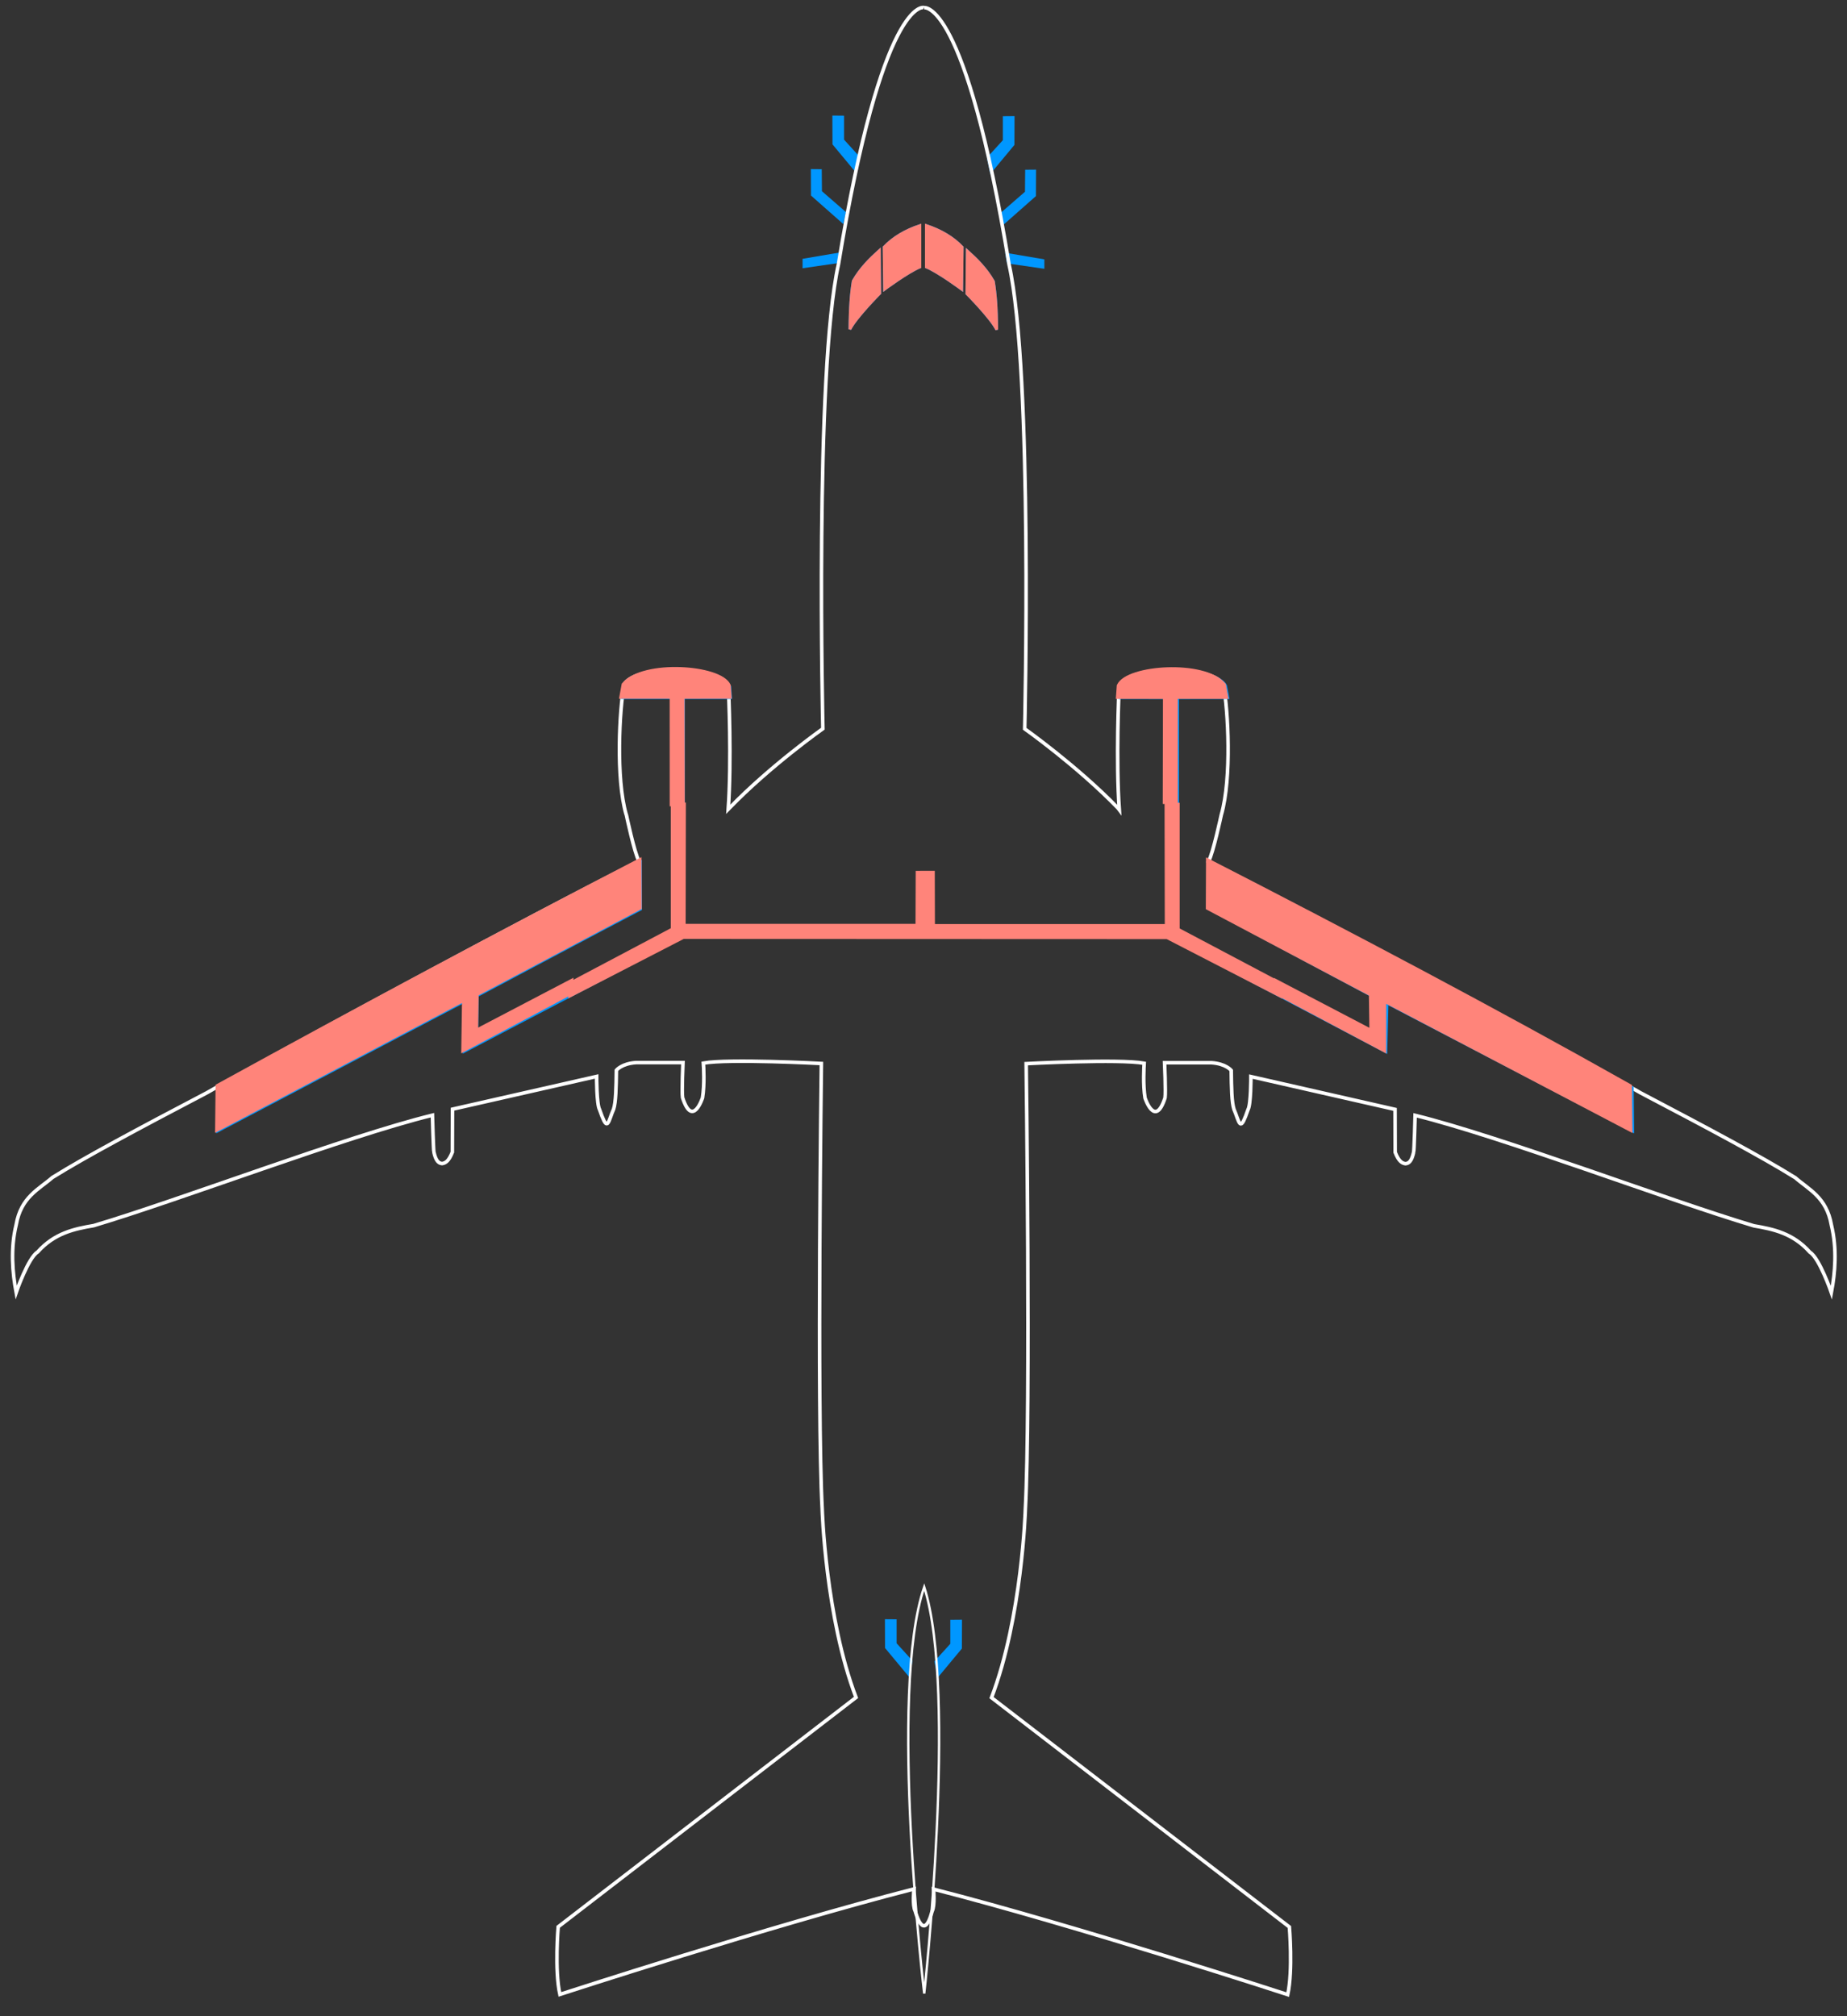 <?xml version="1.0" encoding="UTF-8" standalone="no"?>
<!-- Created with Inkscape (http://www.inkscape.org/) -->

<svg
   width="207mm"
   height="226mm"
   viewBox="0 0 207 226"
   version="1.1"
   id="svg5"
   sodipodi:docname="antiice.svg"
   inkscape:version="1.1.2 (b8e25be833, 2022-02-05)"
   inkscape:export-filename="C:\workSpace\display\view\pic\antiice\wingL.png"
   inkscape:export-xdpi="100.02"
   inkscape:export-ydpi="100.02"
   xmlns:inkscape="http://www.inkscape.org/namespaces/inkscape"
   xmlns:sodipodi="http://sodipodi.sourceforge.net/DTD/sodipodi-0.dtd"
   xmlns="http://www.w3.org/2000/svg"
   xmlns:svg="http://www.w3.org/2000/svg">
  <rect x="0" y="0" width="207" height="226" fill="#333333" stroke="none"/>
  <sodipodi:namedview
     id="namedview7"
     pagecolor="#505050"
     bordercolor="#eeeeee"
     borderopacity="1"
     inkscape:pageshadow="0"
     inkscape:pageopacity="0"
     inkscape:pagecheckerboard="0"
     inkscape:document-units="mm"
     showgrid="false"
     inkscape:zoom="1"
     inkscape:cx="215.5"
     inkscape:cy="400"
     inkscape:window-width="1920"
     inkscape:window-height="1009"
     inkscape:window-x="-8"
     inkscape:window-y="-8"
     inkscape:window-maximized="1"
     inkscape:current-layer="layer4"
     width="209mm"
     showguides="true"
     inkscape:guide-bbox="true">
    <sodipodi:guide
       position="103.452,307.756"
       orientation="1,0"
       id="guide14888" />
    <sodipodi:guide
       position="80.635,189.097"
       orientation="0,-1"
       id="guide28243" />
    <sodipodi:guide
       position="77.986,213.035"
       orientation="0,-1"
       id="guide74929" />
  </sodipodi:namedview>
  <defs
     id="defs2" />
  <g
     inkscape:groupmode="layer"
     id="layer11"
     inkscape:label="probes"
     style="display:inline">
    <path
       style="fill:#0097ff;fill-opacity:1;stroke:none;stroke-width:0.265px;stroke-linecap:butt;stroke-linejoin:miter;stroke-opacity:1"
       d="m 110.604,17.68 1.789,-1.964 v -2.689 l 1.31,-0.012 -0.012,3.227 -2.701,3.251 z"
       id="path65977"
       sodipodi:nodetypes="ccccccc" />
    <path
       style="fill:#0097ff;fill-opacity:1;stroke:none;stroke-width:0.265px;stroke-linecap:butt;stroke-linejoin:miter;stroke-opacity:1"
       d="m 104.715,186.213 1.789,-1.964 v -2.689 l 1.31,-0.012 -0.012,3.227 -2.701,3.251 z"
       id="path65977-8"
       sodipodi:nodetypes="ccccccc" />
    <path
       style="fill:#0097ff;fill-opacity:1;stroke:none;stroke-width:0.286px;stroke-linecap:butt;stroke-linejoin:miter;stroke-opacity:1"
       d="m 112.177,23.837 2.696,-2.343 0.023,-2.471 1.221,-0.011 -0.015,2.965 -3.622,3.197 z"
       id="path65977-1"
       sodipodi:nodetypes="ccccccc" />
    <path
       style="fill:#0097ff;fill-opacity:1;stroke:none;stroke-width:0.265px;stroke-linecap:butt;stroke-linejoin:miter;stroke-opacity:1"
       d="m 112.655,28.327 4.39,0.744 v 1.058 l -4.188,-0.608 z"
       id="path68013"
       sodipodi:nodetypes="ccccc" />
    <path
       style="fill:#0097ff;fill-opacity:1;stroke:none;stroke-width:0.265px;stroke-linecap:butt;stroke-linejoin:miter;stroke-opacity:1"
       d="m 96.386,17.618 -1.789,-1.964 v -2.689 l -1.31,-0.012 0.012,3.227 2.701,3.251 z"
       id="path65977-0"
       sodipodi:nodetypes="ccccccc" />
    <path
       style="fill:#0097ff;fill-opacity:1;stroke:none;stroke-width:0.265px;stroke-linecap:butt;stroke-linejoin:miter;stroke-opacity:1"
       d="m 102.276,186.152 -1.789,-1.964 v -2.689 l -1.31,-0.012 0.012,3.227 2.701,3.251 z"
       id="path65977-8-5"
       sodipodi:nodetypes="ccccccc" />
    <path
       style="fill:#0097ff;fill-opacity:1;stroke:none;stroke-width:0.286px;stroke-linecap:butt;stroke-linejoin:miter;stroke-opacity:1"
       d="m 94.814,23.776 -2.696,-2.343 -0.023,-2.471 -1.221,-0.011 0.015,2.965 3.622,3.197 z"
       id="path65977-1-7"
       sodipodi:nodetypes="ccccccc" />
    <path
       style="fill:#0097ff;fill-opacity:1;stroke:none;stroke-width:0.265px;stroke-linecap:butt;stroke-linejoin:miter;stroke-opacity:1"
       d="m 94.336,28.265 -4.39,0.744 v 1.058 l 4.188,-0.608 z"
       id="path68013-5"
       sodipodi:nodetypes="ccccc" />
    <path
       style="fill:none;stroke:#ffffff;stroke-width:0.265px;stroke-linecap:butt;stroke-linejoin:miter;stroke-opacity:1"
       d="m 103.581,223.438 c 0,0 -4.03,-33.863 0,-45.556 3.75,11.693 0,45.556 0,45.556 z"
       id="path74145"
       sodipodi:nodetypes="ccc" />
  </g>
  <g
     inkscape:label="base plane"
     inkscape:groupmode="layer"
     id="layer1"
     style="display:inline">
    <path
       id="kopie Bez názvu"
       fill="none"
       stroke="#000000"
       stroke-width="2.097"
       d="m 103.54,0.864 c 0,0 4.645,-1.147 9.549,28.781 2.692,12.035 1.753,52.044 1.753,52.044 0,0 5.873,4.157 10.452,8.884 0.059,0.059 0.111,0.111 0.148,0.163 -0.385,-5.34 -0.059,-13.277 0,-13.862 1.087,-2.434 10.622,-2.308 11.672,-0.096 0.533,2.796 0.939,10.444 -0.229,14.52 0,0.022 -0.022,0.081 -0.022,0.081 0,0 -0.902,4.246 -1.42,5.178 11.835,5.888 40.453,21.369 48.449,25.948 7.67,4.024 13.64,7.212 17.198,9.431 0,0 0.037,0.022 0.104,0.059 1.516,1.331 3.513,2.189 4.053,5.303 0.651,2.685 0.422,5.363 0,7.582 0,0 -1.339,-3.883 -2.404,-4.527 -1.894,-2.13 -4.113,-2.589 -6.287,-2.959 -9.749,-2.914 -28.293,-10 -37.96,-12.382 0,0 -0.104,4.076 -0.17,4.164 -0.222,0.954 -0.503,1.22 -0.91,1.257 -0.37,-0.052 -0.747,-0.244 -1.154,-1.28 0,-0.089 -0.015,-4.808 -0.015,-4.808 0,0 -16.155,-3.676 -16.155,-3.676 0,0 0.015,3.107 -0.325,3.706 -0.791,2.293 -0.888,1.812 -1.376,0.451 -0.022,-0.059 -0.17,-0.422 -0.192,-0.481 -0.259,-0.777 -0.288,-2.441 -0.311,-4.372 0,0 -0.599,-0.754 -2.219,-0.858 0,0 -5.252,0 -5.252,0 0,0 0.148,3.255 0.052,3.935 -1.117,3.447 -2.241,0.015 -2.241,0.015 -0.244,-1.494 -0.118,-3.499 -0.096,-3.891 -2.796,-0.51 -13.225,0.044 -13.225,0.044 0,0 0.51,38.744 -0.089,49.884 0,0.096 -0.37,12.205 -3.795,21.177 0,0 33.382,25.704 33.382,25.704 0,0 0.414,4.852 -0.185,7.582 0,0 -23.67,-7.722 -39.691,-11.82 0,0 0.163,1.834 -0.163,2.478 -0.969,3.654 -1.871,0.007 -1.901,-0.03 -0.325,-0.644 -0.133,-2.471 -0.133,-2.471 -16.014,4.105 -39.684,11.82 -39.684,11.82 -0.607,-2.722 -0.192,-7.574 -0.192,-7.574 0,0 33.382,-25.711 33.382,-25.711 -3.425,-8.965 -3.795,-21.081 -3.795,-21.17 -0.599,-11.14 -0.089,-49.884 -0.089,-49.884 0,0 -10.422,-0.555 -13.225,-0.044 0.03,0.392 0.148,2.389 -0.096,3.891 0,0 -1.117,3.432 -2.234,-0.022 -0.104,-0.673 0.044,-3.928 0.044,-3.928 0,0 -5.252,0 -5.252,0 -1.62,0.104 -2.212,0.858 -2.212,0.858 -0.022,1.931 -0.059,3.595 -0.311,4.364 -0.022,0.067 -0.178,0.429 -0.2,0.488 -0.488,1.361 -0.577,1.842 -1.376,-0.451 -0.333,-0.599 -0.325,-3.706 -0.325,-3.706 0,0 -16.155,3.669 -16.155,3.669 0,0 -0.015,4.719 -0.015,4.815 -0.407,1.036 -0.784,1.228 -1.154,1.28 -0.399,-0.037 -0.688,-0.303 -0.91,-1.257 -0.059,-0.089 -0.17,-4.164 -0.17,-4.164 -9.668,2.374 -28.204,9.468 -37.96,12.375 -2.175,0.37 -4.394,0.836 -6.287,2.959 -1.065,0.651 -2.404,4.534 -2.404,4.534 -0.414,-2.219 -0.651,-4.904 0,-7.582 0.54,-3.121 2.545,-3.979 4.061,-5.304 0.067,-0.037 0.096,-0.059 0.096,-0.059 3.565,-2.219 9.527,-5.407 17.205,-9.431 7.996,-4.579 36.614,-20.06 48.442,-25.955 -0.518,-0.925 -1.413,-5.178 -1.413,-5.178 0,0 -0.03,-0.052 -0.03,-0.074 -1.169,-4.076 -0.754,-11.724 -0.229,-14.527 1.05,-2.204 10.585,-2.33 11.672,0.096 0.059,0.592 0.385,8.529 0,13.862 0.044,-0.044 0.089,-0.096 0.148,-0.155 4.579,-4.734 10.459,-8.884 10.459,-8.884 0,0 -0.947,-40.009 1.746,-52.051 4.911,-29.92 9.549,-28.774 9.549,-28.774 M -4.719,56.162"
       style="fill:#ff0045;fill-opacity:0;stroke:#ffffff;stroke-width:0.4;stroke-miterlimit:4;stroke-dasharray:none;stroke-opacity:1" />
  </g>
  <g
     inkscape:groupmode="layer"
     id="layer9"
     inkscape:label="windows"
     style="display:inline">
    <path
       style="display:inline;fill:none;stroke:#0097ff;stroke-width:0.272px;stroke-linecap:butt;stroke-linejoin:miter;stroke-opacity:1"
       d="m 103.116,25.257 v 4.678 c -1.389,0.574 -3.999,2.519 -3.999,2.519 l -0.057,-4.75 c 1.046,-1.104 2.416,-1.903 4.056,-2.447 z"
       id="path22852"
       sodipodi:nodetypes="ccccc" />
    <path
       style="display:inline;fill:none;fill-opacity:1;stroke:#0097ff;stroke-width:0.305px;stroke-linecap:butt;stroke-linejoin:miter;stroke-opacity:1"
       d="m 95.622,31.505 c -0.216,1.321 -0.353,2.884 -0.37,5.401 0.626,-1.291 3.35,-4.037 3.35,-4.037 l -0.044,-4.792 c -1.086,0.982 -2.134,2.021 -2.936,3.428 z"
       id="path22854"
       sodipodi:nodetypes="cccccc" />
    <path
       style="display:inline;fill:none;stroke:#0097ff;stroke-width:0.272px;stroke-linecap:butt;stroke-linejoin:miter;stroke-opacity:1"
       d="m 103.801,25.257 v 4.678 c 1.389,0.574 3.999,2.519 3.999,2.519 l 0.057,-4.75 c -1.046,-1.104 -2.416,-1.903 -4.056,-2.447 z"
       id="path22852-5"
       sodipodi:nodetypes="ccccc" />
    <path
       style="display:inline;fill:none;stroke:#0097ff;stroke-width:0.305px;stroke-linecap:butt;stroke-linejoin:miter;stroke-opacity:1"
       d="m 111.337,31.546 c 0.216,1.321 0.353,2.884 0.37,5.401 -0.626,-1.291 -3.35,-4.037 -3.35,-4.037 l 0.044,-4.792 c 1.086,0.982 2.134,2.021 2.936,3.428 z"
       id="path22854-1"
       sodipodi:nodetypes="cccccc" />
  </g>
  <g
     inkscape:groupmode="layer"
     id="layer2"
     inkscape:label="pipes"
     style="display:inline">
    <path
       id="path1829"
       style="fill:none;fill-opacity:1;stroke:#0097ff;stroke-width:1.512;stroke-linecap:butt;stroke-linejoin:miter;stroke-miterlimit:4;stroke-dasharray:none;stroke-opacity:1"
       d="m 288.906,391.82 v -96.889 l 19.883,-0.01 -0.316,-4.459 c -2.51,-4.622 -11.962,-6.747 -21.516,-6.791 -10.17,-0.047 -20.454,2.262 -22.6,6.426 l -0.881,4.824 21.254,0.004 -0.062,98.568 -83.221,43.602 0.24,-16.094 c 12.642,-6.703 50.053,-26.645 69.068,-36.58 l -0.08,-19.568 C 210.813,395.259 152.727,427.093 92.383,460.156 L 92.188,478.125 l 104.59,-55.012 -0.312,21.324 c 29.547,-15.569 62.557,-32.721 92.439,-48.377 h 0.002 l 102.564,0.016 102.172,-0.018 h 0.002 c 29.883,15.656 62.77,32.932 92.316,48.502 l 0.498,-20.574 103.902,54.137 -0.195,-17.969 C 629.822,427.091 571.736,395.257 511.873,364.852 l -0.08,19.568 69.752,37.27 -0.443,15.404 -83.221,-43.602 v -98.547 l 21.191,-0.025 -0.881,-4.824 c -2.145,-4.164 -12.43,-6.473 -22.6,-6.426 l 2e-5,10e-6 c -9.554,0.044 -19.006,2.169 -21.516,6.791 l -0.316,4.459 19.895,0.021 -0.01,96.879 -99.894,-0.008 v -22.5 h -5.438 l -0.062,22.5 z"
       sodipodi:nodetypes="ccccscccccccccccccccccccccccccccccscccccccccc"
       transform="scale(0.265)" />
  </g>
  <g
     inkscape:groupmode="layer"
     id="layer3"
     inkscape:label="bleedDist"
     style="display:inline" />
  <g
     inkscape:groupmode="layer"
     id="layer7"
     inkscape:label="leftWing"
     style="display:inline">
    <path
       style="fill:#ff847a;fill-opacity:1;stroke:#ff847a;stroke-width:0.565;stroke-linecap:butt;stroke-linejoin:miter;stroke-miterlimit:4;stroke-dasharray:none;stroke-opacity:1"
       d="m 63.897,111.257 -11.916,6.334 0.083,-5.642 -27.673,14.555 0.052,-4.754 c 15.971,-8.775 31.701,-17.189 47.173,-25.215 l 0.021,5.177 -18.274,9.678 -0.064,4.258 10.664,-5.582 z"
       id="path18676"
       sodipodi:nodetypes="ccccccccccc" />
  </g>
  <g
     inkscape:groupmode="layer"
     id="layer8"
     inkscape:label="rightWing"
     style="display:inline">
    <path
       style="fill:#ff847a;fill-opacity:1;stroke:#ff847a;stroke-width:0.565;stroke-linecap:butt;stroke-linejoin:miter;stroke-miterlimit:4;stroke-dasharray:none;stroke-opacity:1"
       d="m 143.162,111.279 11.916,6.334 0.005,-5.56 27.585,14.473 -0.052,-4.754 C 167.454,113.226 151.598,104.854 135.443,96.556 l -0.021,5.177 18.274,9.678 0.064,4.258 -10.664,-5.582 z"
       id="path18676-4"
       sodipodi:nodetypes="ccccccccccc" />
  </g>
  <g
     inkscape:groupmode="layer"
     id="layer6"
     inkscape:label="rightEngine"
     style="display:inline">
    <path
       style="fill:#ff847a;fill-opacity:1;stroke:#ff847a;stroke-width:0.565;stroke-linecap:butt;stroke-linejoin:miter;stroke-miterlimit:4;stroke-dasharray:none;stroke-opacity:1"
       d="m 130.594,90.113 0.025,-12.057 -5.261,-0.003 0.084,-1.18 c 0.955,-2.08 9.494,-2.685 11.672,-0.096 l 0.233,1.276 -5.623,0.001 -0.005,12.058 h -1.124"
       id="path18678-0"
       sodipodi:nodetypes="ccccccccc" />
  </g>
  <g
     inkscape:groupmode="layer"
     id="layer5"
     inkscape:label="leftEngine"
     style="display:inline">
    <path
       style="fill:#ff847a;fill-opacity:1;stroke:#ff847a;stroke-width:0.565;stroke-linecap:butt;stroke-linejoin:miter;stroke-miterlimit:4;stroke-dasharray:none;stroke-opacity:1"
       d="m 76.465,90.091 -0.025,-12.057 5.261,-0.003 -0.084,-1.18 C 80.662,74.771 72.123,74.166 69.944,76.755 l -0.233,1.276 5.623,0.001 0.005,12.058 h 1.124"
       id="path18678"
       sodipodi:nodetypes="ccccccccc" />
  </g>
  <g
     inkscape:groupmode="layer"
     id="layer4"
     inkscape:label="sourceBleed"
     style="display:inline">
    <path
       id="path18674"
       style="fill:#ff847a;fill-opacity:1;stroke:#ff847a;stroke-width:2.135;stroke-linecap:butt;stroke-linejoin:miter;stroke-miterlimit:4;stroke-dasharray:none;stroke-opacity:1"
       d="m 493.68,396.142 47.404,24.439 -0.25,-4.5 -43,-22.75 v -52.75 l -4.25,2e-4 0.094,51.32 -99.344,-0.006 -0.062,-22.5 v -0.002 l -5.937,0.006 -0.085,22.412 -99.344,0.008 L 289,340.5 h -4.25 v 52.75 l -43,22.75 -0.25,4.5 47.404,-24.439 z"
       transform="scale(0.265)"
       sodipodi:nodetypes="cccccccccccccccccccc" />
  </g>
  <g
     inkscape:groupmode="layer"
     id="layer10"
     inkscape:label="win1"
     style="display:inline">
    <path
       style="display:inline;fill:#ff847a;fill-opacity:1;stroke:#ff847a;stroke-width:0.305px;stroke-linecap:butt;stroke-linejoin:miter;stroke-opacity:1"
       d="m 95.622,31.505 c -0.216,1.321 -0.353,2.884 -0.37,5.401 0.626,-1.291 3.35,-4.037 3.35,-4.037 l -0.044,-4.792 c -1.086,0.982 -2.134,2.021 -2.936,3.428 z"
       id="path22854-0"
       sodipodi:nodetypes="cccccc" />
  </g>
  <g
     inkscape:groupmode="layer"
     id="g65615"
     inkscape:label="win2"
     style="display:inline">
    <path
       style="display:inline;fill:#ff847a;fill-opacity:1;stroke:#ff847a;stroke-width:0.272px;stroke-linecap:butt;stroke-linejoin:miter;stroke-opacity:1"
       d="m 103.116,25.257 v 4.678 c -1.389,0.574 -3.999,2.519 -3.999,2.519 l -0.057,-4.75 c 1.046,-1.104 2.416,-1.903 4.056,-2.447 z"
       id="path22852-57"
       sodipodi:nodetypes="ccccc" />
  </g>
  <g
     inkscape:groupmode="layer"
     id="g65617"
     inkscape:label="win3"
     style="display:inline">
    <path
       style="display:inline;fill:#ff847a;fill-opacity:1;stroke:#ff847a;stroke-width:0.272px;stroke-linecap:butt;stroke-linejoin:miter;stroke-opacity:1"
       d="m 103.801,25.257 v 4.678 c 1.389,0.574 3.999,2.519 3.999,2.519 l 0.057,-4.75 c -1.046,-1.104 -2.416,-1.903 -4.056,-2.447 z"
       id="path22852-5-9"
       sodipodi:nodetypes="ccccc" />
  </g>
  <g
     inkscape:groupmode="layer"
     id="g65619"
     inkscape:label="win4"
     style="display:inline">
    <path
       style="display:inline;fill:#ff847a;fill-opacity:1;stroke:#ff847a;stroke-width:0.305px;stroke-linecap:butt;stroke-linejoin:miter;stroke-opacity:1"
       d="m 111.337,31.546 c 0.216,1.321 0.353,2.884 0.37,5.401 -0.626,-1.291 -3.35,-4.037 -3.35,-4.037 l 0.044,-4.792 c 1.086,0.982 2.134,2.021 2.936,3.428 z"
       id="path22854-1-0"
       sodipodi:nodetypes="cccccc" />
  </g>
</svg>
